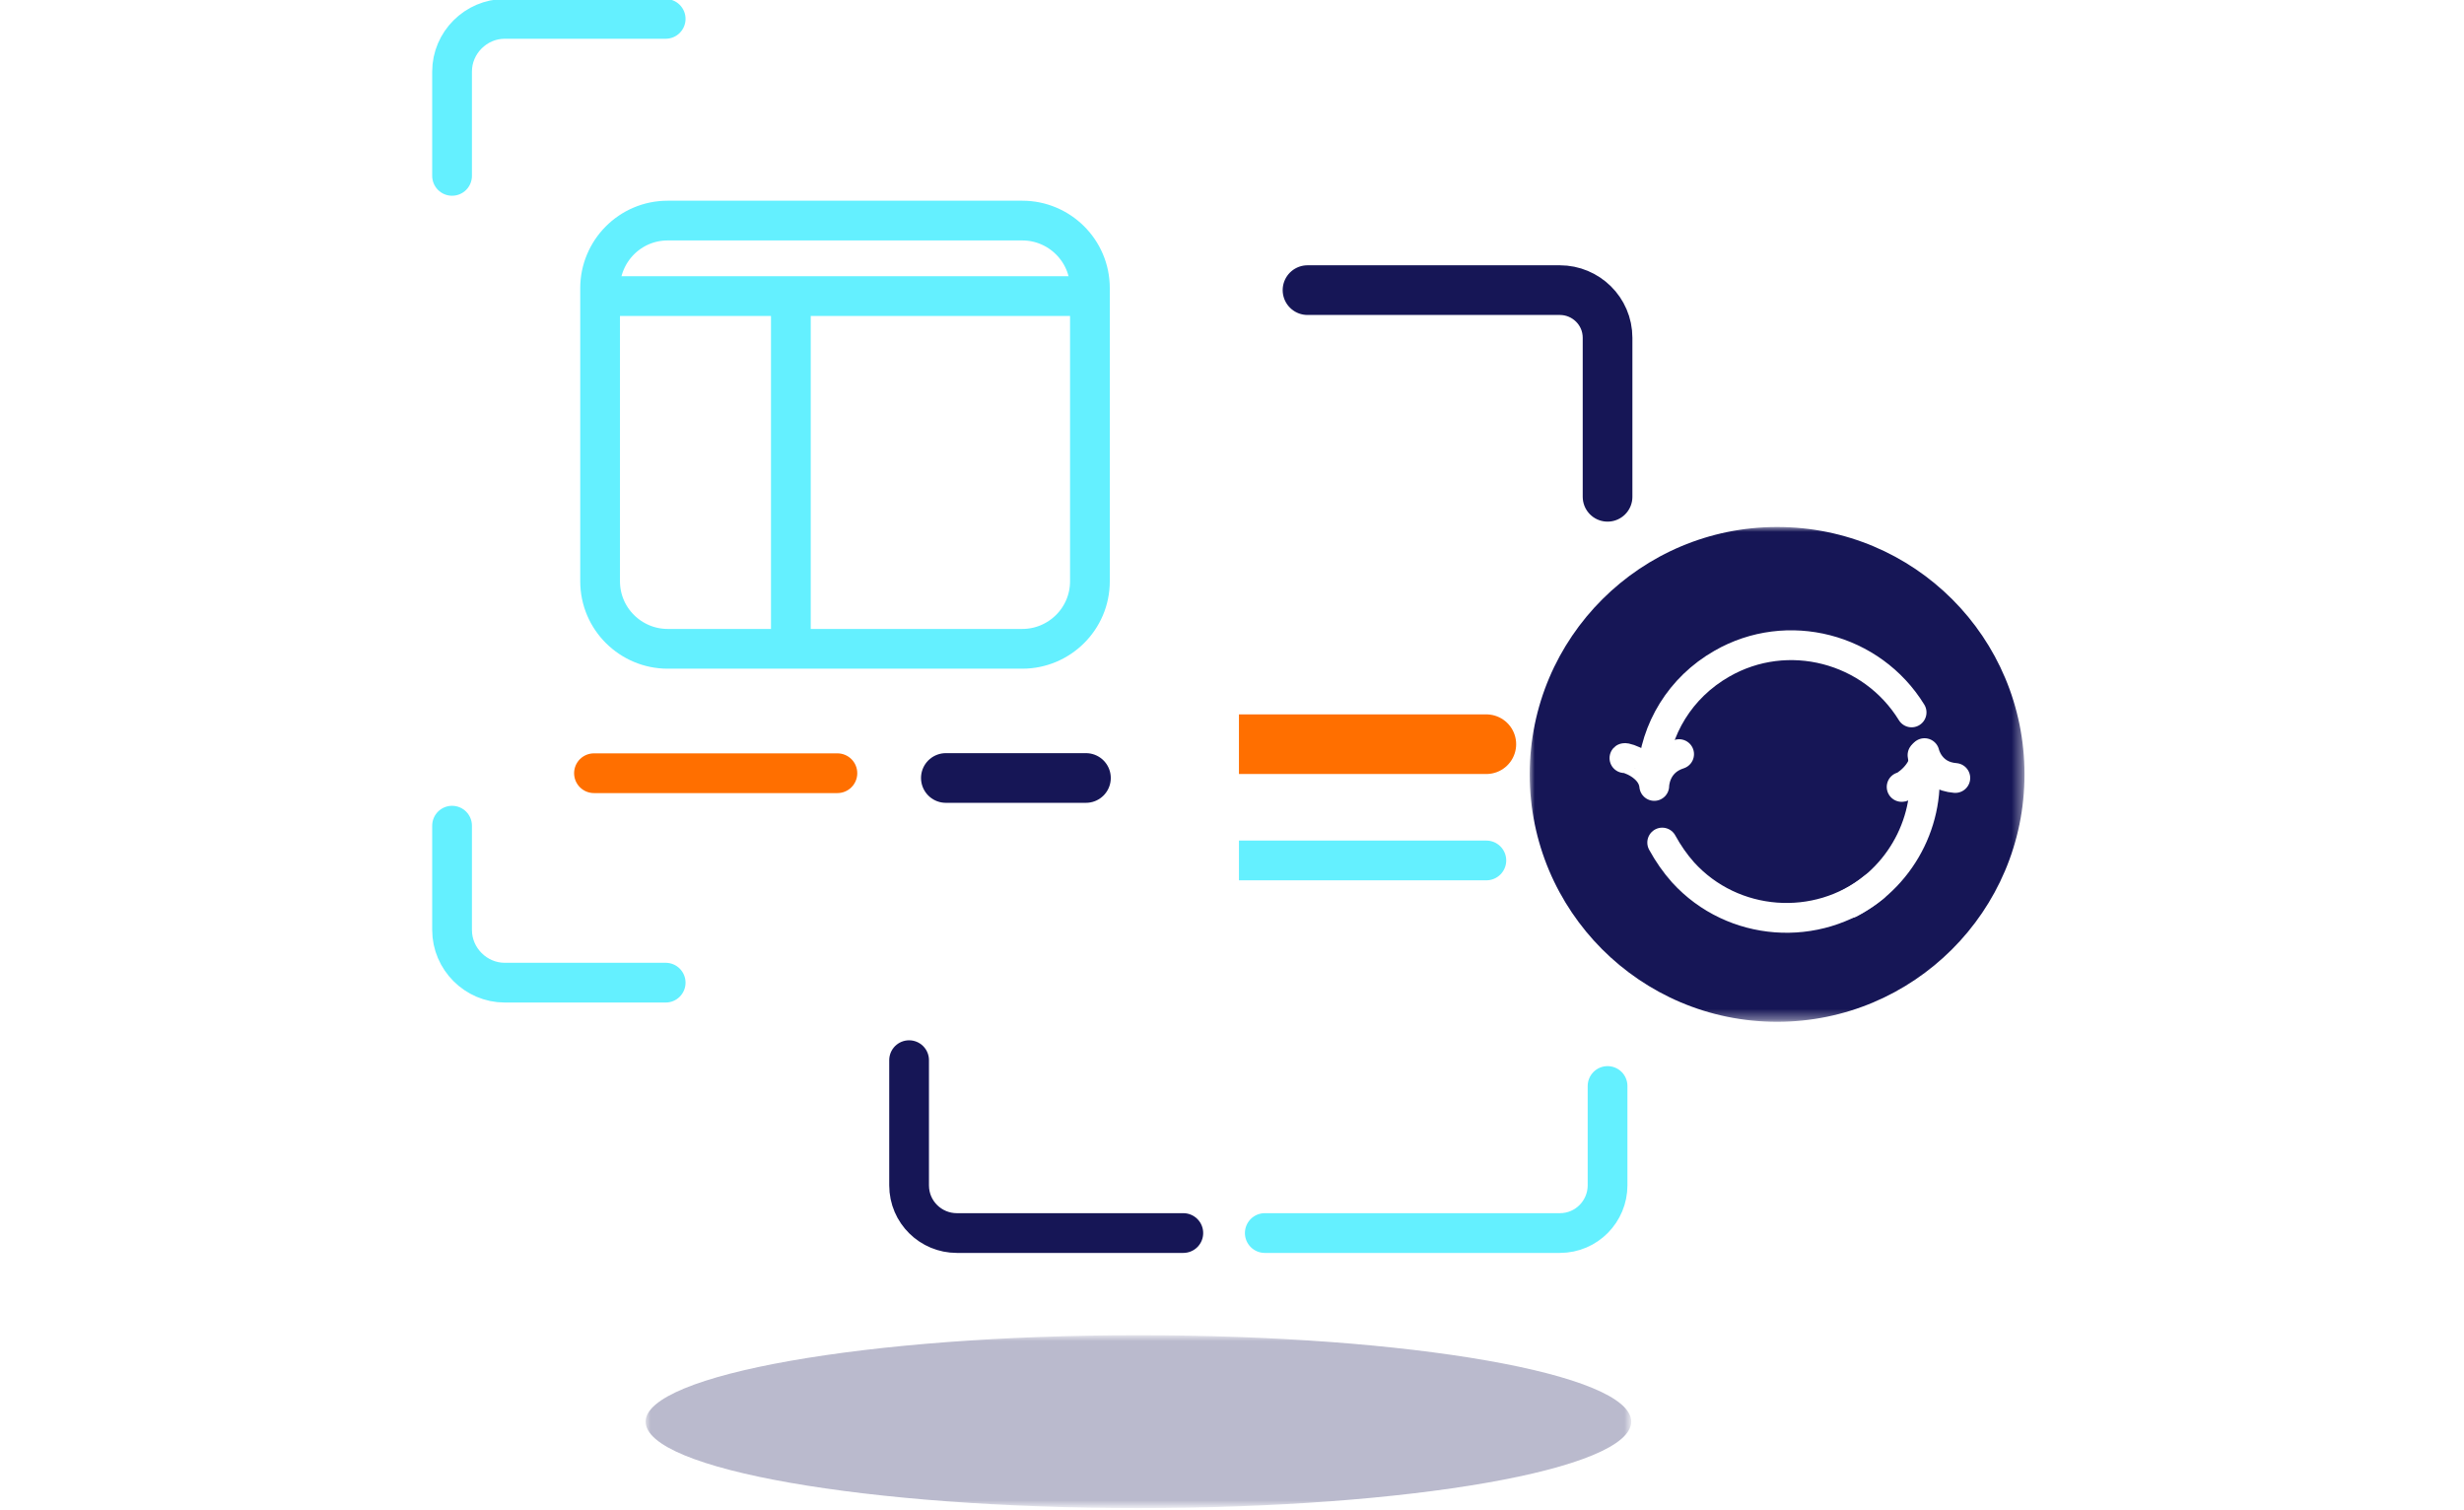 <?xml version="1.0" encoding="utf-8"?>
<svg version="1.1" id="Layer_1" xmlns="http://www.w3.org/2000/svg" xmlns:xlink="http://www.w3.org/1999/xlink" x="0px" y="0px"
	 viewBox="0 0 248 152" style="enable-background:new 0 0 248 152;" xml:space="preserve">
<style type="text/css">
	.st0{fill:none;stroke:#64f0ff;stroke-width:4;stroke-linecap:round;stroke-linejoin:round;}
	.st1{fill:none;stroke:#161656;stroke-width:4;stroke-linecap:round;stroke-linejoin:round;}
	.st2{fill:none;stroke:#ffffff;stroke-width:4;stroke-linecap:round;stroke-linejoin:round;}
	.st3{fill:none;stroke:#ff6f00;stroke-width:6;stroke-linecap:round;}
	.st4{fill:none;stroke:#161656;stroke-width:5;stroke-linecap:round;stroke-linejoin:round;}
	.st5{fill:#ffffff;}
	.st6{fill:none;stroke:#ff6f00;stroke-width:4;stroke-linecap:round;stroke-linejoin:round;}
	.st7{fill:none;stroke:#161656;stroke-width:5;stroke-linecap:round;}
	.st8{fill:none;stroke:#64f0ff;stroke-width:4;}
	.st9{filter:url(#Adobe_OpacityMaskFilter);}
	.st10{mask:url(#mask-2_1_);fill:#161656;}
	.st11{fill:none;stroke:#ffffff;stroke-width:3;stroke-linecap:round;stroke-linejoin:round;}
	.st12{opacity:0.3;}
	.st13{filter:url(#Adobe_OpacityMaskFilter_1_);}
	.st14{mask:url(#mask-4_1_);fill:#161656;}
</style>
<title>Invoice icon</title>
<g id="Desktop">
	<g id="Travel-Ledger" transform="translate(-290, -3009)">
		<g id="Group-57" transform="translate(292, 3011)">
			<path id="Stroke-1" class="st0" d="M159.8,107.3v10c0,2.6-2.1,4.8-4.8,4.8h-29.7"/>
			<path id="Stroke-3" class="st1" d="M117.1,122.1H94.3c-2.6,0-4.8-2.1-4.8-4.8v-12.6"/>
			<path id="Stroke-5" class="st2" d="M149.1,50.7h-26.7"/>
			<path id="Stroke-7" class="st2" d="M147.6,62.3h-25.3"/>
			<path id="Stroke-9" class="st3" d="M147.6,72.9h-25.3"/>
			<path id="Stroke-11" class="st0" d="M147.6,84.6h-25.3"/>
			<path id="Stroke-13" class="st4" d="M129.6,27.2H155c2.6,0,4.8,2.1,4.8,4.8v16"/>
			<g id="Group-18" transform="translate(13.483, 75.62)">
				<path id="Fill-15" class="st5" d="M44.3,0.2h24.5"/>
				<path id="Stroke-17" class="st6" d="M44.3,0.2h24.5"/>
			</g>
			<g id="Group-22" transform="translate(13.483, 84.89)">
				<path id="Fill-19" class="st5" d="M44.3,0.2h40.4"/>
				<path id="Stroke-21" class="st2" d="M44.3,0.2h40.4"/>
			</g>
			<path id="Stroke-23" class="st7" d="M93.2,76.3h14.1"/>
			<path id="Stroke-25" class="st2" d="M74.2,0h41.2c2.9,0,5.3,2.4,5.3,5.3v86.3c0,2.9-2.4,5.3-5.3,5.3H85.2"/>
			<g id="Group-30" transform="translate(0, 24.216)">
				<path id="Fill-27" class="st5" d="M43.5,47.9V0.5"/>
				<path id="Stroke-29" class="st2" d="M43.5,47.9V0.5"/>
			</g>
			<path id="Stroke-31" class="st0" d="M43.5,15.7V5.2c0-2.9,2.4-5.3,5.3-5.3h16.2"/>
			<path id="Stroke-33" class="st0" d="M43.5,81.1v10.5c0,2.9,2.4,5.3,5.3,5.3h16.2"/>
			<path id="Stroke-35" class="st8" d="M100.9,63.3H65.2c-3.7,0-6.8-3-6.8-6.8V27c0-3.7,3-6.8,6.8-6.8h35.7c3.7,0,6.8,3,6.8,6.8
				v29.5C107.7,60.3,104.6,63.3,100.9,63.3z"/>
			<path id="Stroke-37" class="st8" d="M77.6,27.3v35.4"/>
			<path id="Stroke-39" class="st8" d="M108.4,27.8H59.8"/>
			<g id="Group-43" transform="translate(107.865, 50.339)">
				<g id="Clip-42">
				</g>
				<defs>
					<filter id="Adobe_OpacityMaskFilter" filterUnits="userSpaceOnUse" x="44.1" y="0.7" width="49.8" height="49.8">
						<feColorMatrix  type="matrix" values="1 0 0 0 0  0 1 0 0 0  0 0 1 0 0  0 0 0 1 0"/>
					</filter>
				</defs>
				<mask maskUnits="userSpaceOnUse" x="44.1" y="0.7" width="49.8" height="49.8" id="mask-2_1_">
					<g class="st9">
						<polygon id="path-1_1_" class="st5" points="44.1,0.7 93.9,0.7 93.9,50.5 44.1,50.5 						"/>
					</g>
				</mask>
				<path id="Fill-41" class="st10" d="M93.9,25.6c0,13.8-11.2,24.9-24.9,24.9c-13.8,0-24.9-11.2-24.9-24.9
					C44.1,11.8,55.3,0.7,69,0.7C82.8,0.7,93.9,11.8,93.9,25.6"/>
			</g>
			<path id="Stroke-44" class="st11" d="M164.3,75.9c0.3-4.5,2.8-8.7,7-11.1c6.6-3.8,15.1-1.6,19.1,4.9"/>
			<path id="Stroke-46" class="st11" d="M184.2,88.9c5.5-2.9,8.4-9,7.3-14.9"/>
			<path id="Stroke-48" class="st11" d="M186.6,87.3c-5.7,4.6-14.2,4-19.2-1.5c-0.8-0.9-1.5-1.9-2.1-3"/>
			<path id="Stroke-50" class="st11" d="M161.5,74.3c0.1-0.1,2.8,0.7,3,2.8c0,0,0-2.4,2.5-3.2"/>
			<path id="Stroke-52" class="st11" d="M189.4,77.2c0.1,0.1,2.5-1.4,2.3-3.4c0,0,0.5,2.3,3.1,2.5"/>
			<g id="Group-56" transform="translate(19.382, 132.081)" class="st12">
				<g id="Clip-55">
				</g>
				<defs>
					<filter id="Adobe_OpacityMaskFilter_1_" filterUnits="userSpaceOnUse" x="43.6" y="0.4" width="99.3" height="17.3">
						<feColorMatrix  type="matrix" values="1 0 0 0 0  0 1 0 0 0  0 0 1 0 0  0 0 0 1 0"/>
					</filter>
				</defs>
				<mask maskUnits="userSpaceOnUse" x="43.6" y="0.4" width="99.3" height="17.3" id="mask-4_1_">
					<g class="st13">
						<polygon id="path-3_1_" class="st5" points="43.6,0.4 142.8,0.4 142.8,17.7 43.6,17.7 						"/>
					</g>
				</mask>
				<path id="Fill-54" class="st14" d="M142.8,9c0-4.8-22.2-8.7-49.6-8.7S43.6,4.3,43.6,9c0,4.8,22.2,8.7,49.6,8.7
					S142.8,13.8,142.8,9"/>
			</g>
		</g>
	</g>
</g>
</svg>
